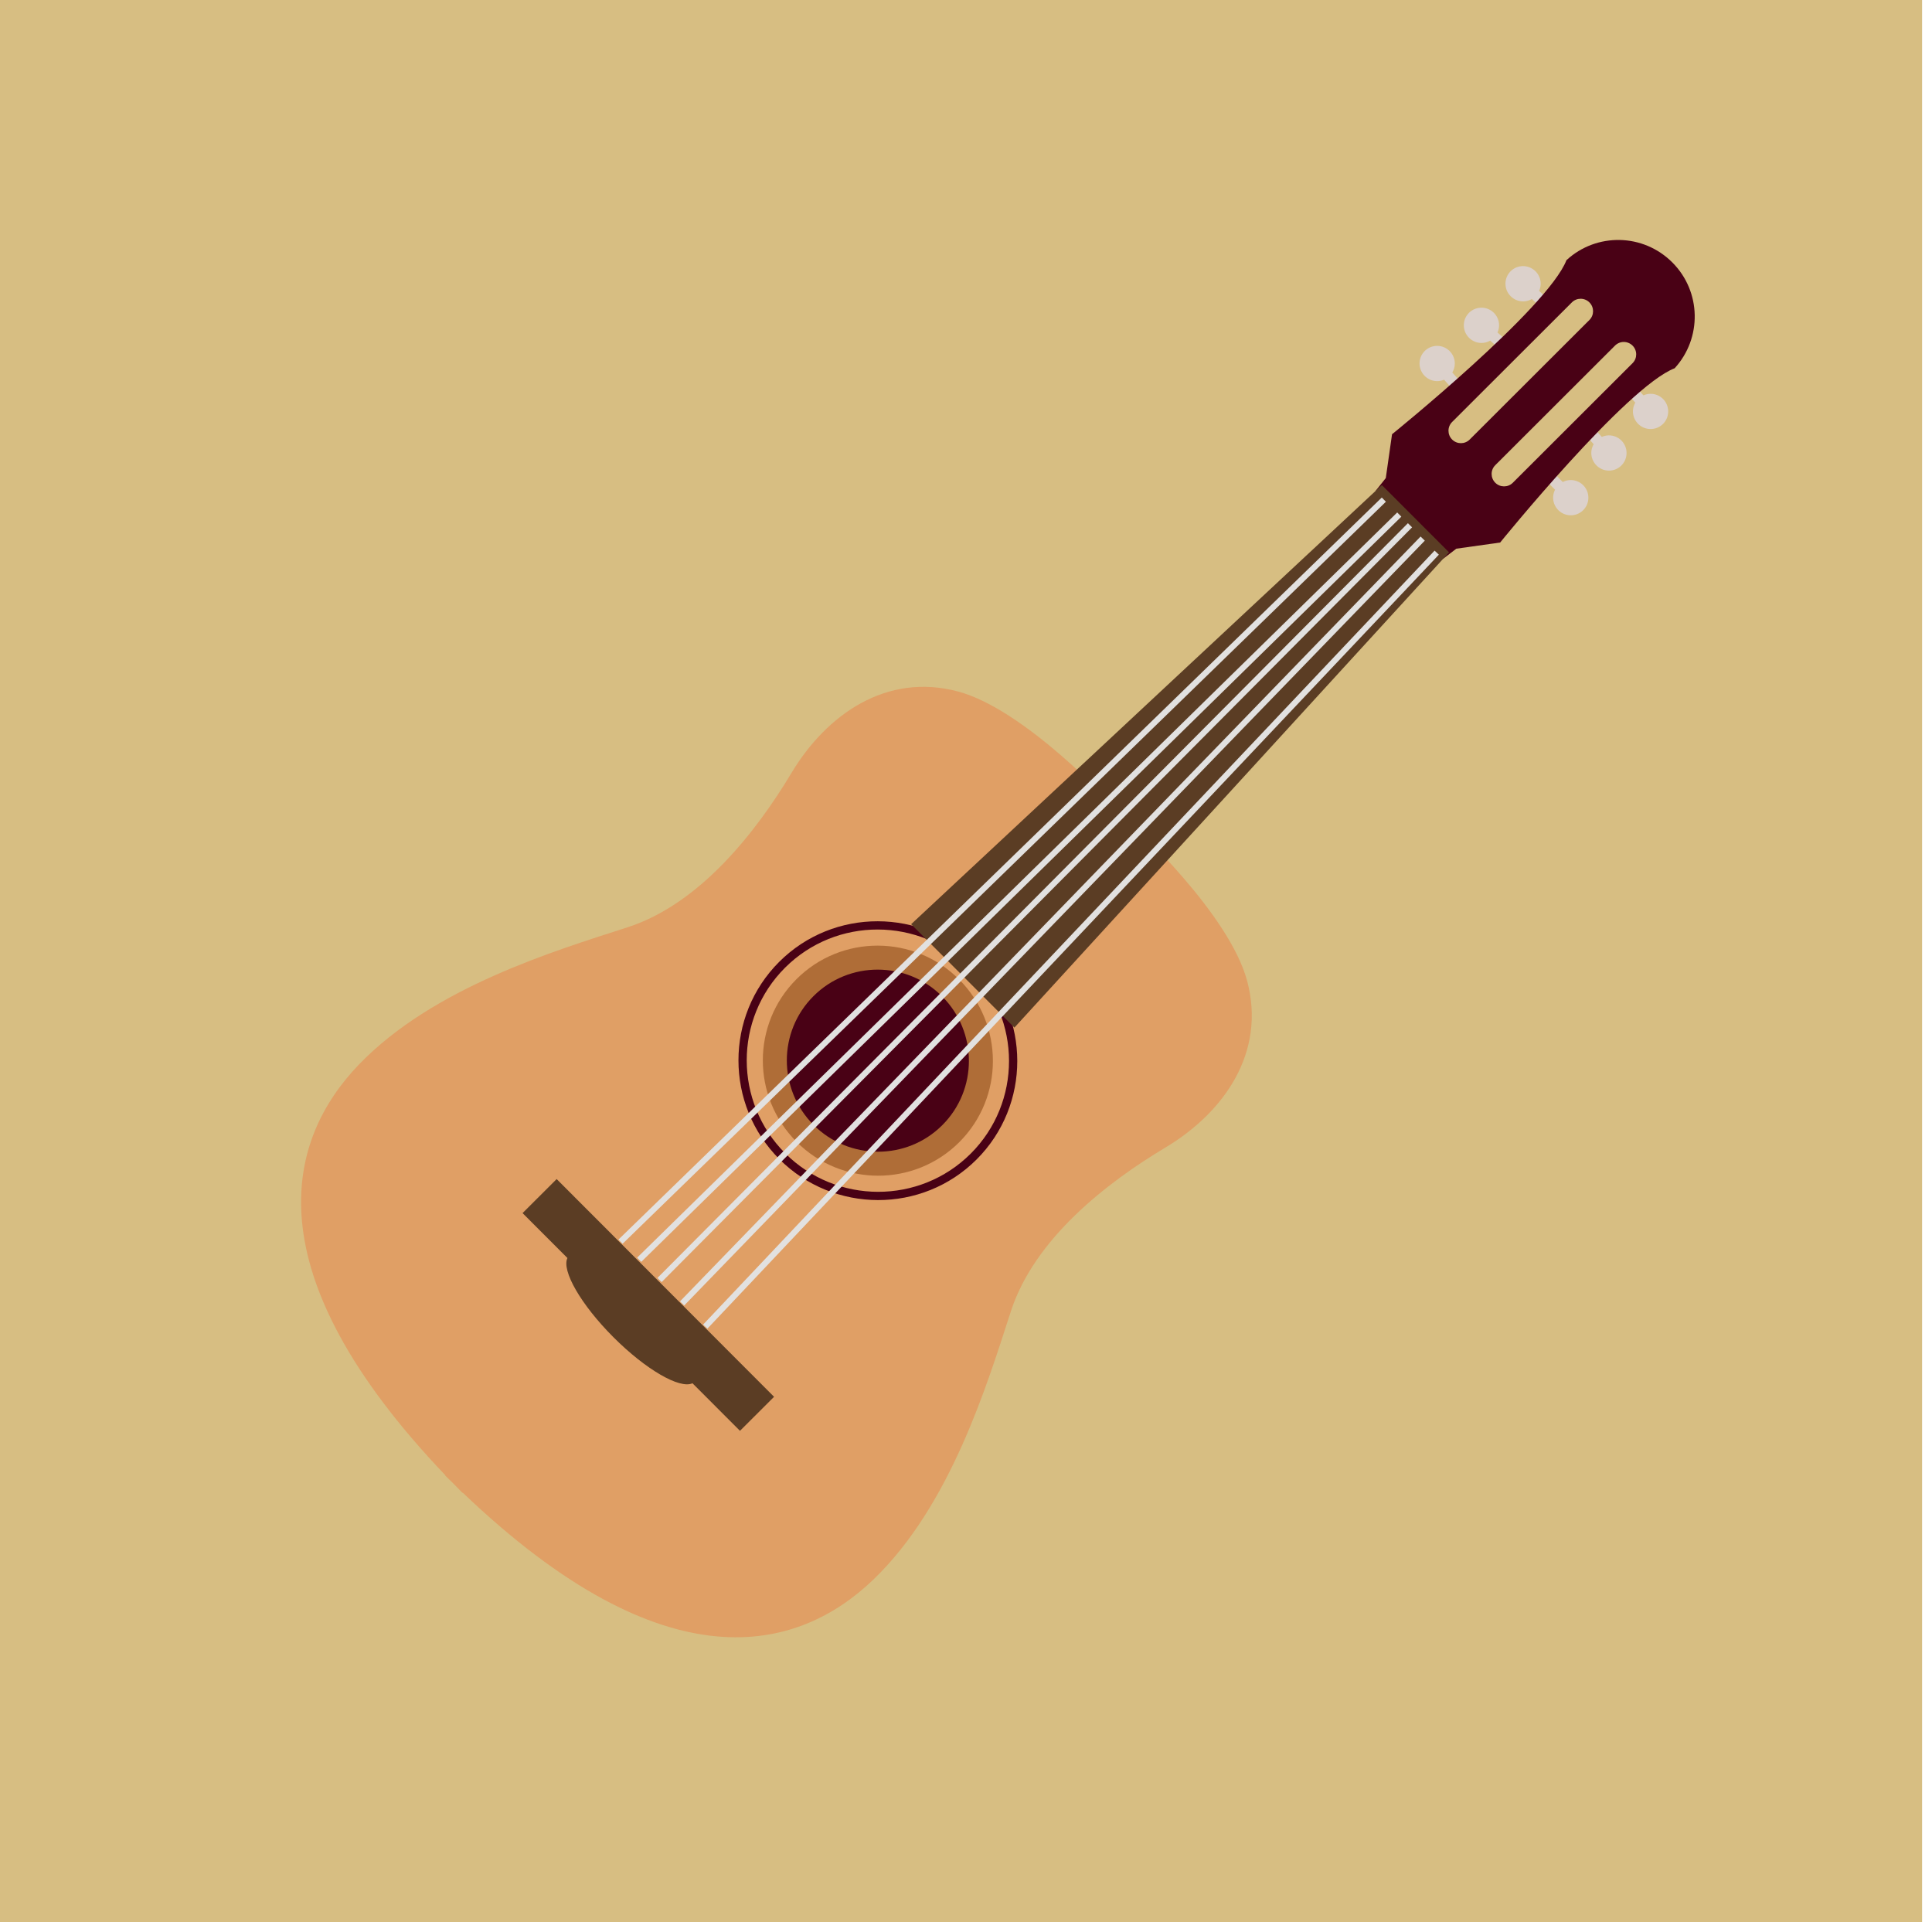 <svg xmlns:xlink="http://www.w3.org/1999/xlink" width="265.362" xmlns="http://www.w3.org/2000/svg" height="264" id="screenshot-389bbc61-ba80-80b6-8003-7a49d439b572" viewBox="0 0 265.362 264" style="-webkit-print-color-adjust: exact;" fill="none" version="1.1"><g id="shape-389bbc61-ba80-80b6-8003-7a49d439b572" rx="0" ry="0"><g id="shape-389bbc61-ba80-80b6-8003-7a44453d5cab"><g class="fills" id="fills-389bbc61-ba80-80b6-8003-7a44453d5cab"><rect rx="0" ry="0" x="0" y="0" transform="matrix(1, 0, 0, 1, 0, 0)" width="264" height="264" style="fill: rgb(215, 190, 130); fill-opacity: 1;"/></g></g><g id="shape-389bbc61-ba80-80b6-8003-7a49654a6159" rx="0" ry="0" style="fill: rgb(0, 0, 0);"><g id="shape-389bbc61-ba80-80b6-8003-7a49654a615a" rx="0" ry="0" style="fill: rgb(0, 0, 0);"><g id="shape-389bbc61-ba80-80b6-8003-7a49654abf32"><g class="fills" id="fills-389bbc61-ba80-80b6-8003-7a49654abf32"><path rx="0" ry="0" d="M119.960,216.950C130.594,206.733,135.602,190.082,138.849,180.092C142.097,170.104,152.046,162.412,160.073,157.610C168.100,152.808,173.916,144.589,171.301,134.747C168.879,125.634,156.136,113.755,154.262,112.044C152.553,110.167,140.692,97.408,131.582,94.974C121.744,92.345,113.517,98.150,108.704,106.170C103.892,114.190,96.187,124.129,86.191,127.362C76.199,130.596,59.540,135.582,49.309,146.201C39.357,156.527,34.424,174.592,61.178,202.633L61.147,202.663C61.551,203.067,61.945,203.441,62.346,203.833C62.737,204.234,63.109,204.628,63.514,205.033L63.545,205.003C91.548,231.793,109.618,226.886,119.960,216.950ZZ" style="fill: rgb(224, 159, 101);"/></g></g><g id="shape-389bbc61-ba80-80b6-8003-7a49654ace60" rx="0" ry="0" style="fill: rgb(0, 0, 0);"><g id="shape-389bbc61-ba80-80b6-8003-7a49654ace61" rx="0" ry="0" style="fill: rgb(0, 0, 0);"><g id="shape-389bbc61-ba80-80b6-8003-7a49654b6576"><g class="fills" id="fills-389bbc61-ba80-80b6-8003-7a49654b6576"><path rx="0" ry="0" d="M107.038,159.200C99.565,151.717,99.557,139.563,107.023,132.108C114.487,124.654,126.640,124.679,134.113,132.162C141.587,139.647,141.595,151.800,134.132,159.254C126.667,166.708,114.512,166.685,107.038,159.200ZZM133.311,132.963C126.281,125.923,114.848,125.900,107.827,132.911C100.804,139.925,100.811,151.358,107.841,158.398C114.873,165.440,126.306,165.461,133.329,158.449C140.350,151.437,140.343,140.005,133.311,132.963ZZ" style="fill: rgb(73, 1, 21);"/></g></g></g><g id="shape-389bbc61-ba80-80b6-8003-7a49654b9f89"><g class="fills" id="fills-389bbc61-ba80-80b6-8003-7a49654b9f89"><path rx="0" ry="0" d="M131.757,156.874C125.589,163.033,115.584,163.013,109.411,156.830C103.236,150.647,103.229,140.645,109.398,134.484C115.564,128.327,125.566,128.348,131.741,134.531C137.914,140.714,137.923,150.716,131.757,156.874ZZ" style="fill: rgb(175, 109, 55);"/></g></g><g id="shape-389bbc61-ba80-80b6-8003-7a49654b9f8a"><g class="fills" id="fills-389bbc61-ba80-80b6-8003-7a49654b9f8a"><path rx="0" ry="0" d="M129.425,154.539C124.543,159.414,116.627,159.397,111.740,154.504C106.853,149.611,106.848,141.694,111.729,136.819C116.609,131.946,124.525,131.963,129.412,136.857C134.298,141.750,134.304,149.667,129.425,154.539ZZ" style="fill: rgb(73, 1, 21);"/></g></g></g></g><g id="shape-389bbc61-ba80-80b6-8003-7a49654b9f8b" rx="0" ry="0" style="fill: rgb(0, 0, 0);"><g id="shape-389bbc61-ba80-80b6-8003-7a49654b9f8c" rx="0" ry="0" style="fill: rgb(0, 0, 0);"><g id="shape-389bbc61-ba80-80b6-8003-7a49654bfe83" rx="0" ry="0" style="fill: rgb(0, 0, 0);"><g id="shape-389bbc61-ba80-80b6-8003-7a49654c1325"><g class="fills" id="fills-389bbc61-ba80-80b6-8003-7a49654c1325"><path rx="0" ry="0" d="M211.604,38.731C211.650,39.162,211.571,39.581,211.399,39.956L212.567,41.003L211.560,42.117L210.402,41.071C210.116,41.231,209.795,41.344,209.447,41.382C208.117,41.518,206.926,40.545,206.789,39.215C206.652,37.883,207.616,36.697,208.949,36.562C210.280,36.428,211.468,37.398,211.604,38.731ZZ" style="fill: rgb(220, 209, 203);"/></g></g><g id="shape-389bbc61-ba80-80b6-8003-7a49654c7971"><g class="fills" id="fills-389bbc61-ba80-80b6-8003-7a49654c7971"><path rx="0" ry="0" d="M205.888,44.439C205.933,44.871,205.854,45.290,205.683,45.664L206.849,46.713L205.844,47.826L204.685,46.780C204.399,46.940,204.077,47.054,203.730,47.091C202.400,47.227,201.208,46.254,201.070,44.926C200.934,43.594,201.898,42.408,203.230,42.273C204.563,42.138,205.752,43.107,205.888,44.439ZZ" style="fill: rgb(220, 209, 203);"/></g></g><g id="shape-389bbc61-ba80-80b6-8003-7a49654ccb2d"><g class="fills" id="fills-389bbc61-ba80-80b6-8003-7a49654ccb2d"><path rx="0" ry="0" d="M199.818,49.967C199.812,50.401,199.686,50.808,199.472,51.160L200.508,52.335L199.379,53.324L198.350,52.151C198.049,52.278,197.717,52.353,197.366,52.347C196.027,52.328,194.958,51.224,194.976,49.888C194.996,48.550,196.090,47.484,197.431,47.505C198.769,47.528,199.837,48.628,199.818,49.967ZZ" style="fill: rgb(220, 209, 203);"/></g></g></g><g id="shape-389bbc61-ba80-80b6-8003-7a49654ccb2e" rx="0" ry="0" style="fill: rgb(0, 0, 0);"><g id="shape-389bbc61-ba80-80b6-8003-7a49654d2e4e"><g class="fills" id="fills-389bbc61-ba80-80b6-8003-7a49654d2e4e"><path rx="0" ry="0" d="M226.950,54.099C226.521,54.054,226.101,54.131,225.725,54.302L224.680,53.133L223.566,54.139L224.609,55.298C224.448,55.583,224.334,55.904,224.297,56.252C224.160,57.584,225.130,58.775,226.461,58.915C227.792,59.051,228.979,58.089,229.116,56.757C229.252,55.426,228.285,54.238,226.950,54.099ZZ" style="fill: rgb(220, 209, 203);"/></g></g><g id="shape-389bbc61-ba80-80b6-8003-7a49654da49b"><g class="fills" id="fills-389bbc61-ba80-80b6-8003-7a49654da49b"><path rx="0" ry="0" d="M221.234,59.807C220.804,59.763,220.384,59.840,220.009,60.010L218.962,58.843L217.849,59.848L218.892,61.007C218.731,61.292,218.617,61.614,218.579,61.961C218.444,63.293,219.413,64.484,220.742,64.625C222.073,64.762,223.260,63.800,223.397,62.468C223.535,61.136,222.568,59.947,221.234,59.807ZZ" style="fill: rgb(220, 209, 203);"/></g></g><g id="shape-389bbc61-ba80-80b6-8003-7a49654dd27c"><g class="fills" id="fills-389bbc61-ba80-80b6-8003-7a49654dd27c"><path rx="0" ry="0" d="M215.862,65.936C215.429,65.914,215.013,66.014,214.648,66.204L213.542,65.092L212.483,66.156L213.586,67.258C213.440,67.551,213.344,67.879,213.325,68.227C213.259,69.565,214.291,70.703,215.626,70.773C216.961,70.839,218.097,69.816,218.162,68.478C218.229,67.142,217.200,66.003,215.862,65.936ZZ" style="fill: rgb(220, 209, 203);"/></g></g></g></g><g id="shape-389bbc61-ba80-80b6-8003-7a49654e471c"><g class="fills" id="fills-389bbc61-ba80-80b6-8003-7a49654e471c"><path rx="0" ry="0" d="M230.016,50.578L230.016,50.578ZC233.792,46.449,233.692,40.045,229.697,36.045C225.700,32.042,219.297,31.936,215.179,35.711L215.165,35.709C212.588,42.371,191.198,59.643,191.198,59.643L190.340,65.662L188.913,67.457L193.032,71.583L194.109,72.661L198.200,76.758L200.026,75.362L206.048,74.514C206.048,74.512,223.349,53.145,230.016,50.578ZZM201.860,60.373C201.194,61.037,200.116,61.034,199.451,60.368C198.785,59.702,198.784,58.624,199.449,57.959L215.900,41.531C216.565,40.867,217.644,40.869,218.309,41.536C218.974,42.202,218.976,43.280,218.311,43.945L201.860,60.373ZZM207.785,66.307C207.120,66.971,206.041,66.968,205.376,66.302C204.711,65.636,204.709,64.557,205.375,63.893L221.826,47.465C222.491,46.800,223.569,46.803,224.235,47.469C224.900,48.136,224.901,49.214,224.236,49.878L207.785,66.307ZZ" style="fill: rgb(73, 1, 21);"/></g></g><g id="shape-389bbc61-ba80-80b6-8003-7a49654e96ae" rx="0" ry="0" style="fill: rgb(0, 0, 0);"><g id="shape-389bbc61-ba80-80b6-8003-7a49654e96af"><g class="fills" id="fills-389bbc61-ba80-80b6-8003-7a49654e96af"><path rx="0" ry="0" d="M125.146,126.937L189.800,66.623L199.029,75.864L139.329,141.140Z" style="fill: rgb(91, 61, 36);"/></g></g><g id="shape-389bbc61-ba80-80b6-8003-7a49654efd39" rx="0" ry="0" style="fill: rgb(0, 0, 0);"><g id="shape-389bbc61-ba80-80b6-8003-7a49654f7d59"><g class="fills" id="fills-389bbc61-ba80-80b6-8003-7a49654f7d59"><path rx="0" ry="0" d="M106.319,191.846L76.456,161.942L71.774,166.617L77.935,172.786C77.110,174.516,79.787,179.188,84.249,183.657C88.713,188.126,93.379,190.807,95.112,189.987L101.637,196.521L106.319,191.846ZZ" style="fill: rgb(91, 61, 36);"/></g></g><g id="shape-389bbc61-ba80-80b6-8003-7a49654f7d5a" rx="0" ry="0" style="fill: rgb(0, 0, 0);"><g id="shape-389bbc61-ba80-80b6-8003-7a49654f7d5b" rx="0" ry="0" style="fill: rgb(0, 0, 0);"><g id="shape-389bbc61-ba80-80b6-8003-7a49654f7d5c" rx="0" ry="0" style="fill: rgb(0, 0, 0);"><g id="shape-389bbc61-ba80-80b6-8003-7a49654fa585"><g class="fills" id="fills-389bbc61-ba80-80b6-8003-7a49654fa585"><rect rx="0" ry="0" x="64.559" y="119.203" transform="matrix(0.717, -0.697, 0.697, 0.717, -44.423, 129.778)" width="146.222" height="0.808" style="fill: rgb(226, 225, 224);"/></g></g></g><g id="shape-389bbc61-ba80-80b6-8003-7a49654fa586" rx="0" ry="0" style="fill: rgb(0, 0, 0);"><g id="shape-389bbc61-ba80-80b6-8003-7a49654fa587"><g class="fills" id="fills-389bbc61-ba80-80b6-8003-7a49654fa587"><rect rx="0" ry="0" x="66.913" y="121.535" transform="matrix(0.714, -0.7, 0.7, 0.714, -45.34, 132.8)" width="146.216" height="0.81" style="fill: rgb(226, 225, 224);"/></g></g></g><g id="shape-389bbc61-ba80-80b6-8003-7a49654fa588" rx="0" ry="0" style="fill: rgb(0, 0, 0);"><g id="shape-389bbc61-ba80-80b6-8003-7a49654fd6ca"><g class="fills" id="fills-389bbc61-ba80-80b6-8003-7a49654fd6ca"><rect rx="0" ry="0" x="141.683" y="50.903" transform="matrix(0.709, 0.705, -0.705, 0.709, 128.812, -64.118)" width="0.81" height="146.208" style="fill: rgb(226, 225, 224);"/></g></g></g><g id="shape-389bbc61-ba80-80b6-8003-7a49654fd6cb" rx="0" ry="0" style="fill: rgb(0, 0, 0);"><g id="shape-389bbc61-ba80-80b6-8003-7a4965501c2d"><g class="fills" id="fills-389bbc61-ba80-80b6-8003-7a4965501c2d"><path rx="0" ry="0" d="M93.398,178.741L195.117,73.691L195.699,74.256L93.977,179.305Z" style="fill: rgb(226, 225, 224);"/></g></g></g><g id="shape-389bbc61-ba80-80b6-8003-7a4965501c2e" rx="0" ry="0" style="fill: rgb(0, 0, 0);"><g id="shape-389bbc61-ba80-80b6-8003-7a4965505f47"><g class="fills" id="fills-389bbc61-ba80-80b6-8003-7a4965505f47"><path rx="0" ry="0" d="M96.574,181.928L197.042,75.625L197.629,76.182L97.162,182.486Z" style="fill: rgb(226, 225, 224);"/></g></g></g></g></g></g></g></g></g></g></svg>
